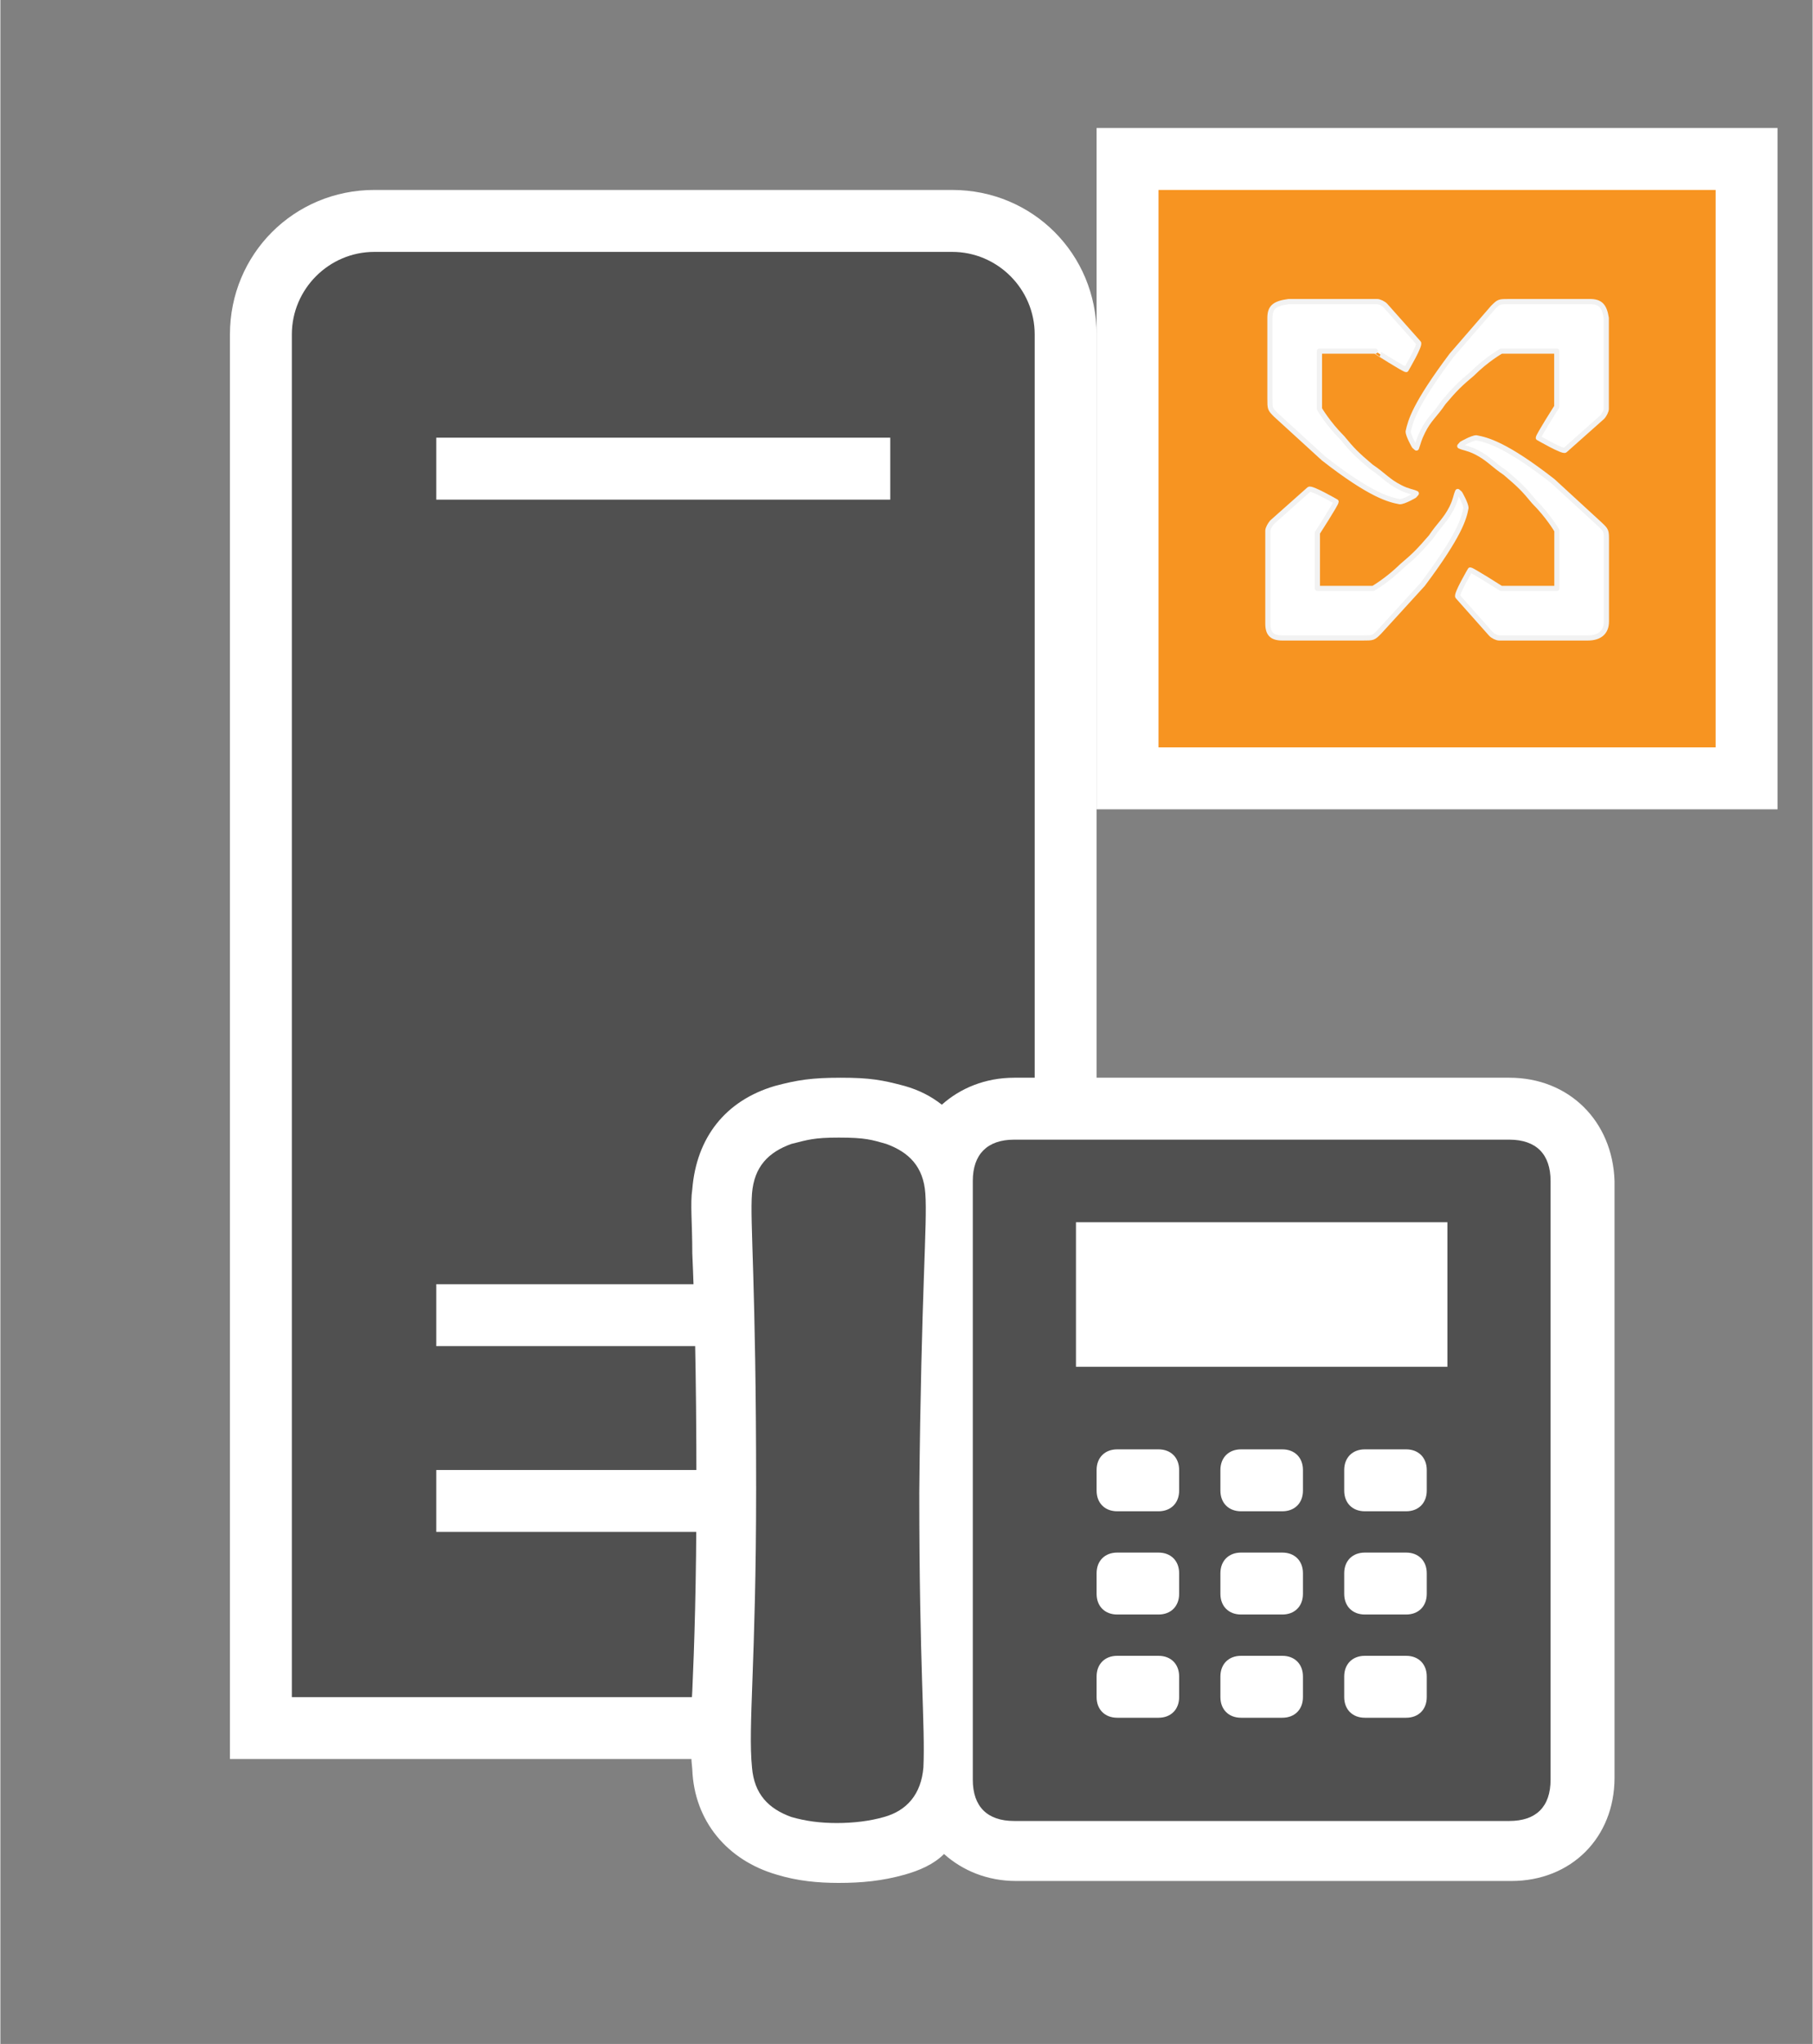 <?xml version="1.0" encoding="UTF-8" standalone="no"?>
<!DOCTYPE svg PUBLIC "-//W3C//DTD SVG 1.1//EN" "http://www.w3.org/Graphics/SVG/1.1/DTD/svg11.dtd">
<!-- Generated by Microsoft Visio, SVG Export Exchange 2010 UM Server Role.svg Page-1 -->
<svg xmlns="http://www.w3.org/2000/svg" xmlns:xlink="http://www.w3.org/1999/xlink" xmlns:ev="http://www.w3.org/2001/xml-events"
		xmlns:v="http://schemas.microsoft.com/visio/2003/SVGExtensions/" width="0.915in" height="1.031in"
		viewBox="0 0 65.869 74.25" xml:space="preserve" color-interpolation-filters="sRGB" class="st8">
	<rect x="0" y="0" width="65.869" height="74.25" fill="#808080" stroke="none"/>
	<v:documentProperties v:langID="4108" v:metric="true" v:viewMarkup="false"/>

	<style type="text/css">
	<![CDATA[
		.st1 {fill:#ffffff}
		.st2 {stroke:none;stroke-linecap:butt;stroke-width:0.75}
		.st3 {fill:#505050;stroke:none;stroke-linecap:butt;stroke-width:0.75}
		.st4 {fill:#ffffff;stroke:none;stroke-linecap:butt;stroke-width:0.75}
		.st5 {fill:#f79421;stroke:none;stroke-linecap:butt;stroke-width:0.75}
		.st6 {fill:url(#grad0-25);stroke:#f2f2f2;stroke-linecap:round;stroke-linejoin:round;stroke-width:0.188}
		.st7 {fill:url(#grad7-35);stroke:#f2f2f2;stroke-linecap:round;stroke-linejoin:round;stroke-width:0.188}
		.st8 {fill:none;fill-rule:evenodd;font-size:12px;overflow:visible;stroke-linecap:square;stroke-miterlimit:3}
	]]>
	</style>

	<defs id="Patterns_And_Gradients">
		<linearGradient id="grad0-25" x1="0" y1="0" x2="1" y2="0" gradientTransform="rotate(90 0.5 0.5)">
			<stop offset="0" stop-color="#ffffff" stop-opacity="1"/>
			<stop offset="1" stop-color="#ffffff" stop-opacity="1"/>
		</linearGradient>
		<radialGradient id="grad7-35" cx="0" cy="0" r="1.4">
			<stop offset="0" stop-color="#ffffff" stop-opacity="1"/>
			<stop offset="1" stop-color="#ffffff" stop-opacity="1"/>
		</radialGradient>
	</defs>
	<g v:mID="0" v:index="1" v:groupContext="foregroundPage">
		<title>Page-1</title>
		<v:pageProperties v:drawingScale="0.0393701" v:pageScale="0.0393701" v:drawingUnits="24" v:shadowOffsetX="8.50394"
				v:shadowOffsetY="-8.50394"/>
		<v:layer v:name="symbols" v:index="0"/>
		<g id="group538-1" transform="translate(8.344,-5.85)" v:mID="538" v:groupContext="group" v:layerMember="0">
			<title>Exchange 2010 UM Server Role</title>
			<g id="group539-2" v:mID="539" v:groupContext="group" v:layerMember="0">
				<title>Sheet.539</title>
				<g id="group540-3" v:mID="540" v:groupContext="group" v:layerMember="0">
					<title>Sheet.540</title>
					<g id="shape541-4" v:mID="541" v:groupContext="shape" v:layerMember="0" transform="translate(0,-4.5)">
						<title>Sheet.541</title>
						<path d="M0 22.5 C0 19.58 2.33 17.25 5.25 17.25 L26.25 17.25 C29.18 17.25 31.5 19.58 31.5 22.5 L31.5 74.25
									 L0 74.25 L0 22.5 Z" class="st1"/>
						<path d="M0 22.5 C0 19.58 2.33 17.25 5.25 17.25 L26.25 17.25 C29.18 17.25 31.5 19.58 31.5 22.5 L31.5 74.25
									 L0 74.25" class="st2"/>
					</g>
					<g id="shape542-7" v:mID="542" v:groupContext="shape" v:layerMember="0" transform="translate(2.25,-6.75)">
						<title>Sheet.542</title>
						<path d="M24 21.75 L3 21.75 C1.35 21.75 0 23.1 0 24.75 L0 74.25 L27 74.25 L27 24.75 C27 23.1 25.65 21.75
									 24 21.75 ZM21.75 68.25 L5.25 68.25 L5.25 66 L21.75 66 L21.75 68.25 ZM21.75 61.5 L5.25 61.5 L5.25
									 59.25 L21.75 59.25 L21.75 61.5 ZM21.75 30.75 L5.25 30.75 L5.25 28.5 L21.75 28.5 L21.75 30.75
									 Z" class="st3"/>
					</g>
					<g id="group543-9" transform="translate(16.725,0)" v:mID="543" v:groupContext="group" v:layerMember="0">
						<title>Sheet.543</title>
						<g id="shape544-10" v:mID="544" v:groupContext="shape" v:layerMember="0">
							<title>Sheet.544</title>
							<path d="M29.78 45 L11.78 45 C10.73 45 9.82 45.38 9.15 45.98 C8.77 45.68 8.33 45.45 7.8 45.3 C6.98 45.08
										 6.53 45 5.48 45 C4.43 45 3.9 45.08 3.08 45.3 C1.28 45.83 0.23 47.18 0.08 49.05 C-0 49.58
										 0.08 50.25 0.08 51.38 C0.15 52.95 0.23 55.5 0.23 59.93 C0.23 63.45 0.15 65.7 0.08 67.28
										 C0 68.55 -0 69.38 0.08 70.13 C0.15 72 1.35 73.43 3.15 73.95 C3.9 74.18 4.65 74.25 5.4 74.25
										 C6.23 74.25 6.98 74.18 7.8 73.95 C8.33 73.8 8.85 73.58 9.23 73.2 C9.9 73.8 10.8 74.18 11.85
										 74.18 L29.85 74.18 C32.03 74.18 33.6 72.6 33.6 70.43 L33.6 48.75 C33.53 46.58 31.95 45 29.78
										 45 Z" class="st4"/>
						</g>
						<g id="shape545-12" v:mID="545" v:groupContext="shape" v:layerMember="0" transform="translate(2.1,-2.175)">
							<title>Sheet.545</title>
							<path d="M6.45 51.38 C6.38 50.4 5.85 49.88 5.03 49.58 C4.5 49.43 4.28 49.35 3.3 49.35 C2.4 49.35 2.18
										 49.43 1.58 49.58 C0.75 49.88 0.23 50.4 0.15 51.38 C0.07 52.43 0.3 54.6 0.3 62.1 C0.3 68.4
										 0 70.73 0.15 72.23 C0.23 73.2 0.75 73.73 1.58 74.03 C2.1 74.18 2.63 74.25 3.23 74.25 C3.83
										 74.25 4.43 74.18 4.95 74.03 C5.78 73.8 6.3 73.2 6.38 72.23 C6.45 70.73 6.23 68.63 6.23 62.25
										 C6.3 54.83 6.53 52.5 6.45 51.38 Z" class="st3"/>
						</g>
						<g id="shape546-14" v:mID="546" v:groupContext="shape" v:layerMember="0"
								transform="translate(10.275,-2.25)">
							<title>Sheet.546</title>
							<path d="M19.5 49.5 L1.5 49.5 C0.53 49.5 0 50.03 0 51 L0 72.75 C0 73.73 0.53 74.25 1.5 74.25 L19.5 74.25
										 C20.48 74.25 21 73.73 21 72.75 L21 51 C21 50.03 20.48 49.5 19.5 49.5 ZM7.5 69.75 C7.5 70.2
										 7.2 70.5 6.75 70.5 L5.25 70.5 C4.8 70.5 4.5 70.2 4.5 69.75 L4.5 69 C4.5 68.55 4.8 68.25
										 5.25 68.25 L6.75 68.25 C7.2 68.25 7.5 68.55 7.5 69 L7.5 69.75 ZM7.5 66 C7.5 66.45 7.2 66.75
										 6.75 66.75 L5.25 66.75 C4.8 66.75 4.5 66.45 4.5 66 L4.5 65.25 C4.5 64.8 4.8 64.5 5.25 64.5
										 L6.75 64.5 C7.2 64.5 7.5 64.8 7.5 65.25 L7.5 66 ZM7.5 62.25 C7.5 62.7 7.2 63 6.75 63 L5.25
										 63 C4.8 63 4.5 62.7 4.5 62.25 L4.5 61.5 C4.5 61.05 4.8 60.75 5.25 60.75 L6.75 60.75 C7.2
										 60.75 7.5 61.05 7.5 61.5 L7.5 62.25 ZM12 69.75 C12 70.2 11.7 70.5 11.25 70.5 L9.75 70.5
										 C9.3 70.5 9 70.2 9 69.75 L9 69 C9 68.55 9.3 68.25 9.75 68.25 L11.25 68.25 C11.7 68.25 12
										 68.55 12 69 L12 69.75 ZM12 66 C12 66.45 11.7 66.75 11.25 66.75 L9.75 66.75 C9.3 66.75 9
										 66.45 9 66 L9 65.25 C9 64.8 9.3 64.5 9.75 64.5 L11.25 64.5 C11.7 64.5 12 64.8 12 65.25 L12
										 66 ZM12 62.25 C12 62.7 11.7 63 11.25 63 L9.75 63 C9.3 63 9 62.7 9 62.25 L9 61.5 C9 61.05
										 9.3 60.75 9.75 60.75 L11.25 60.75 C11.7 60.75 12 61.05 12 61.5 L12 62.25 ZM16.5 69.75 C16.5
										 70.2 16.2 70.5 15.75 70.5 L14.25 70.5 C13.8 70.5 13.5 70.2 13.5 69.75 L13.5 69 C13.5 68.55
										 13.8 68.25 14.25 68.25 L15.75 68.25 C16.2 68.25 16.5 68.55 16.5 69 L16.5 69.75 ZM16.5 66
										 C16.5 66.45 16.2 66.75 15.75 66.75 L14.25 66.75 C13.8 66.75 13.5 66.45 13.5 66 L13.5 65.25
										 C13.5 64.8 13.8 64.5 14.25 64.5 L15.75 64.5 C16.2 64.5 16.5 64.8 16.5 65.25 L16.5 66 ZM16.5
										 62.25 C16.5 62.7 16.2 63 15.75 63 L14.25 63 C13.8 63 13.5 62.7 13.5 62.25 L13.5 61.5 C13.5
										 61.05 13.8 60.75 14.25 60.75 L15.75 60.75 C16.2 60.75 16.5 61.05 16.5 61.5 L16.5 62.25 ZM17.25
										 57.75 L3.75 57.75 L3.75 52.5 L17.25 52.5 L17.25 57.75 Z" class="st3"/>
						</g>
					</g>
				</g>
				<g id="group547-16" transform="translate(31.5,-39)" v:mID="547" v:groupContext="group" v:layerMember="0">
					<title>Sheet.547</title>
					<g id="shape548-17" v:mID="548" v:groupContext="shape" v:layerMember="0">
						<title>Sheet.548</title>
						<rect x="0" y="49.5" width="24.75" height="24.75" class="st4"/>
					</g>
					<g id="shape549-19" v:mID="549" v:groupContext="shape" v:layerMember="0" transform="translate(2.25,-2.25)">
						<title>Sheet.549</title>
						<rect x="0" y="54" width="20.25" height="20.25" class="st5"/>
					</g>
					<g id="group550-21" transform="translate(6.225,-6.225)" v:mID="550" v:groupContext="group" v:layerMember="0">
						<title>Sheet.550</title>
						<g id="shape551-22" v:mID="551" v:groupContext="shape" v:layerMember="0" transform="translate(5.1,-6.75)">
							<title>Sheet.551</title>
							<path d="M6.6 68.78 L3.68 68.78 C3.3 68.78 3.3 68.78 3.08 69 L1.58 70.73 C0.23 72.53 0.08 73.13 0 73.5
										 C-0 73.65 0.22 74.03 0.22 74.03 L0.3 74.1 C0.38 73.88 0.38 73.8 0.53 73.5 C0.75 73.05 0.98
										 72.9 1.28 72.45 C1.72 71.93 1.88 71.78 2.33 71.4 C2.85 70.88 3.38 70.58 3.38 70.58 C3.38
										 70.58 5.33 70.58 5.33 70.58 C5.33 70.58 5.4 70.58 5.4 70.58 C5.4 70.58 5.4 72.6 5.4 72.6
										 C5.4 72.6 4.73 73.65 4.73 73.73 C4.73 73.73 5.63 74.25 5.7 74.18 L7.05 72.98 C7.13 72.9
										 7.2 72.75 7.2 72.68 L7.2 69.38 C7.13 68.93 6.98 68.78 6.6 68.78 Z" class="st6"/>
						</g>
						<g id="shape552-26" v:mID="552" v:groupContext="shape" v:layerMember="0" transform="translate(0.075,-4.95)">
							<title>Sheet.552</title>
							<path d="M0 67.58 L0 70.5 C0 70.88 -0 70.88 0.22 71.1 L1.95 72.68 C3.68 74.03 4.35 74.18 4.72 74.25 C4.88
										 74.25 5.25 74.03 5.25 74.03 L5.32 73.95 C5.17 73.88 5.02 73.88 4.73 73.73 C4.28 73.5 4.13
										 73.28 3.68 72.98 C3.15 72.53 3 72.38 2.63 71.93 C2.1 71.4 1.8 70.88 1.8 70.88 C1.8 70.88
										 1.8 68.85 1.8 68.85 C1.8 68.85 1.8 68.78 1.8 68.78 C1.8 68.78 3.82 68.78 3.83 68.78 C3.82
										 68.78 4.88 69.45 4.95 69.45 C4.95 69.45 5.48 68.55 5.4 68.48 L4.2 67.13 C4.13 67.05 3.97
										 66.98 3.9 66.98 L0.68 66.98 C0.15 67.05 0 67.2 0 67.58 Z" class="st6"/>
						</g>
						<g id="shape553-29" v:mID="553" v:groupContext="shape" v:layerMember="0">
							<title>Sheet.553</title>
							<path d="M0.53 74.25 L3.45 74.25 C3.83 74.25 3.83 74.25 4.05 74.03 L5.63 72.3 C6.98 70.5 7.13 69.9 7.2
										 69.53 C7.2 69.38 6.98 69 6.98 69 L6.9 68.93 C6.83 69.08 6.83 69.23 6.68 69.53 C6.45 69.98
										 6.23 70.13 5.93 70.58 C5.48 71.1 5.33 71.25 4.88 71.63 C4.35 72.15 3.83 72.45 3.83 72.45
										 C3.83 72.45 1.88 72.45 1.88 72.45 C1.88 72.45 1.8 72.45 1.8 72.45 C1.8 72.45 1.8 70.43 1.8
										 70.43 C1.8 70.43 2.48 69.38 2.48 69.3 C2.48 69.3 1.58 68.78 1.5 68.85 L0.15 70.05 C0.08
										 70.13 0 70.28 0 70.35 L0 73.73 C0 74.1 0.15 74.25 0.53 74.25 Z" class="st6"/>
						</g>
						<g id="shape554-32" v:mID="554" v:groupContext="shape" v:layerMember="0" transform="translate(6.825,0)">
							<title>Sheet.554</title>
							<path d="M5.48 73.65 L5.48 70.73 C5.48 70.35 5.48 70.35 5.25 70.13 L3.53 68.55 C1.8 67.2 1.12 67.05 0.75
										 66.98 C0.6 66.98 0.22 67.2 0.22 67.2 L0.15 67.28 C0.3 67.35 0.45 67.35 0.75 67.5 C1.2 67.73
										 1.35 67.95 1.8 68.25 C2.33 68.7 2.48 68.85 2.85 69.3 C3.38 69.83 3.68 70.35 3.68 70.35 C3.68
										 70.35 3.68 72.38 3.68 72.38 C3.68 72.38 3.68 72.45 3.68 72.45 C3.68 72.45 1.65 72.45 1.65
										 72.45 C1.65 72.45 0.6 71.78 0.53 71.78 C0.53 71.78 0 72.68 0.08 72.75 L1.28 74.1 C1.35 74.18
										 1.5 74.25 1.58 74.25 L4.8 74.25 C5.25 74.25 5.48 74.03 5.48 73.65 Z" class="st7"/>
						</g>
					</g>
				</g>
			</g>
		</g>
	</g>
</svg>
